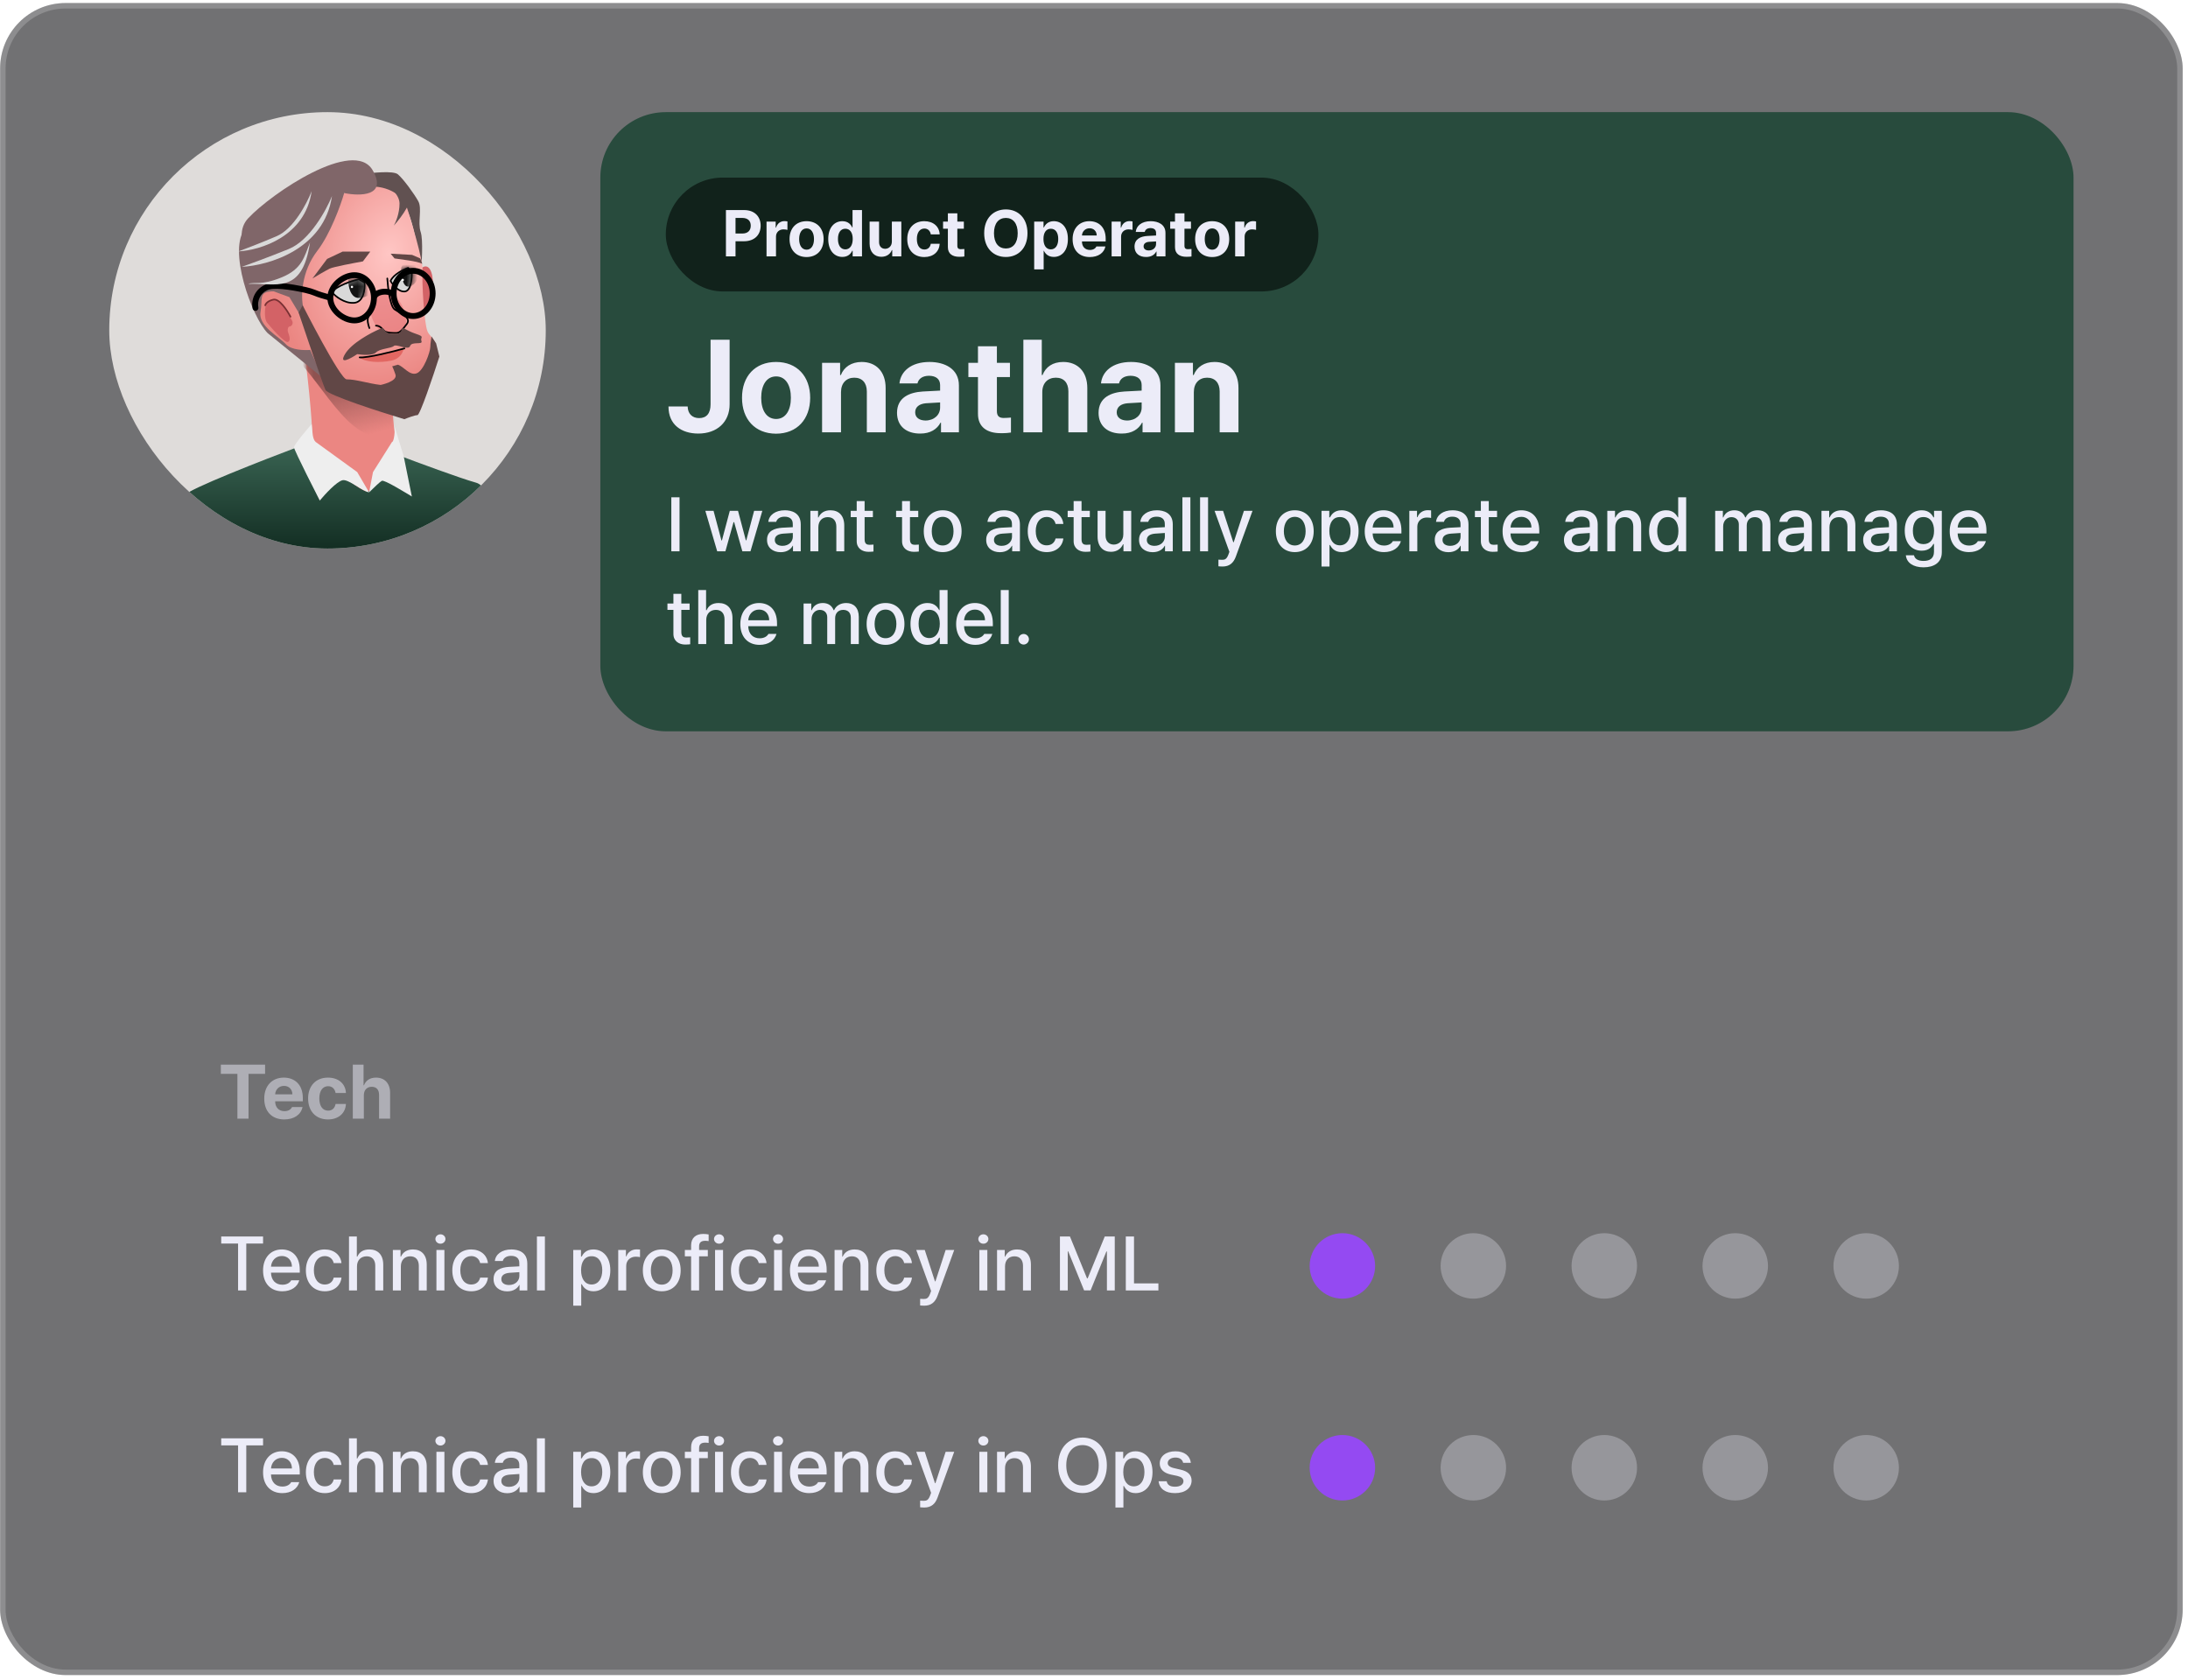 <svg width="401" height="308" viewBox="0 0 401 308" fill="none" xmlns="http://www.w3.org/2000/svg">
<g clip-path="url(#clip0_597_10462)">
<rect x="0.023" y="0.557" width="400" height="306.504" rx="12" fill="#131316" fill-opacity="0.6"/>
<g clip-path="url(#clip1_597_10462)">
<rect x="20.023" y="20.557" width="80" height="80" rx="40" fill="#DFDCDA"/>
<ellipse cx="77.247" cy="53.84" rx="1.939" ry="5.07" transform="rotate(9.959 77.247 53.84)" fill="#D36266"/>
<path d="M57.115 81.468C57.592 80.275 56.518 70.234 55.922 65.362C57.353 67.152 67.156 69.488 71.879 70.433C71.829 73.614 71.998 80.275 73.072 81.468C74.414 82.96 70.537 89.223 68.598 90.864C66.659 92.504 56.518 82.96 57.115 81.468Z" fill="#EB8682"/>
<mask id="mask0_597_10462" style="mask-type:alpha" maskUnits="userSpaceOnUse" x="55" y="65" width="19" height="27">
<path d="M57.115 81.469C57.592 80.276 56.518 70.235 55.922 65.363C57.353 67.153 67.156 69.489 71.879 70.434C71.829 73.615 71.998 80.276 73.072 81.469C74.414 82.961 70.537 89.224 68.598 90.865C66.659 92.505 56.518 82.961 57.115 81.469Z" fill="#EB8682"/>
</mask>
<g mask="url(#mask0_597_10462)">
<path d="M72.323 78.934C65.165 83.707 59.299 70.235 53.98 65.513L79.183 76.25C77.692 76.896 73.987 77.825 72.323 78.934Z" fill="url(#paint0_linear_597_10462)"/>
</g>
<path d="M72.927 31.959C72.092 31.243 68.105 31.66 66.216 31.959C65.371 33.102 63.711 35.806 63.83 37.476C63.979 39.564 69.945 36.88 72.927 36.88C75.313 36.88 76.705 45.927 77.103 50.451C77.302 48.413 77.58 43.978 77.103 42.547C76.506 40.757 77.401 38.222 76.656 36.88C75.91 35.538 73.971 32.853 72.927 31.959Z" fill="#615151"/>
<path d="M57.415 53.77C59.801 50.668 61.69 45.419 62.337 43.182C65.22 43.778 70.302 43.778 67.558 39.006C64.128 33.041 49.361 37.177 45.037 41.8C41.577 45.498 46.182 58.194 49.065 61.077L60.396 70.284C60.545 69.687 57.773 62.628 57.415 61.077C56.968 59.139 54.433 57.647 57.415 53.77Z" fill="#806669"/>
<path d="M77.44 49.529C77.559 47.739 75.303 40.233 74.159 36.703C68.045 30.887 60.738 36.703 56.86 38.94C53.758 40.73 53.778 49.33 54.176 53.406C53.58 53.356 51.879 53.287 49.851 53.406C47.316 53.555 48.19 54.688 47.743 57.223C47.295 59.758 51.193 61.757 52.386 63.099C53.341 64.173 55.767 64.243 56.86 64.143C57.407 65.336 58.68 68.2 59.395 70.109C60.29 72.495 71.177 75.925 74.159 76.223C77.142 76.521 77.44 71.749 79.23 66.977C81.019 62.205 78.931 62.205 78.335 60.713C77.738 59.222 77.291 51.766 77.44 49.529Z" fill="url(#paint1_radial_597_10462)"/>
<g filter="url(#filter0_f_597_10462)">
<ellipse cx="71.112" cy="57.542" rx="2.988" ry="4.497" transform="rotate(-24.439 71.112 57.542)" fill="#E36A6F" fill-opacity="0.5"/>
</g>
<path d="M70.981 51.046C71.081 52.686 71.488 56.116 72.323 56.713C73.367 57.459 75.455 58.204 74.56 59.397C73.666 60.59 73.218 61.038 72.622 61.038C72.025 61.038 70.981 61.038 70.534 60.739C70.087 60.441 69.788 59.695 68.894 59.695M67.7 60.143C67.502 59.646 67.193 58.532 67.551 58.055" stroke="black" stroke-width="0.298" stroke-linecap="round"/>
<path d="M65.761 51.195L66.805 51.792C66.904 52.985 66.656 55.401 64.866 55.52C63.077 55.639 61.436 54.277 60.84 53.581C61.675 52.388 64.469 51.494 65.761 51.195Z" fill="#D9D9D9" stroke="black" stroke-width="0.298" stroke-linecap="round"/>
<mask id="mask1_597_10462" style="mask-type:alpha" maskUnits="userSpaceOnUse" x="60" y="51" width="7" height="5">
<path d="M65.761 51.195L66.805 51.792C66.904 52.985 66.656 55.401 64.866 55.52C63.077 55.639 61.436 54.277 60.84 53.581C61.675 52.388 64.469 51.494 65.761 51.195Z" fill="#D9D9D9" stroke="black" stroke-width="0.298" stroke-linecap="round"/>
</mask>
<g mask="url(#mask1_597_10462)">
<path d="M65.759 54.625C64.208 54.625 63.82 52.438 63.82 51.344C63.82 50.45 65.759 50.151 66.952 50.151C67.906 50.151 68.344 52.14 68.443 53.134C68.195 53.631 67.31 54.625 65.759 54.625Z" fill="#131313"/>
<circle cx="64.502" cy="52.596" r="0.212" transform="rotate(9.557 64.502 52.596)" fill="white"/>
</g>
<path d="M74.782 49.107L75.462 49.704C75.527 50.897 75.365 53.313 74.2 53.432C73.035 53.551 71.966 52.189 71.578 51.493C72.122 50.3 73.941 49.406 74.782 49.107Z" fill="#D9D9D9" stroke="black" stroke-width="0.298" stroke-linecap="round"/>
<mask id="mask2_597_10462" style="mask-type:alpha" maskUnits="userSpaceOnUse" x="71" y="48" width="5" height="6">
<path d="M74.782 49.107L75.462 49.704C75.527 50.897 75.365 53.313 74.2 53.432C73.035 53.551 71.966 52.189 71.578 51.493C72.122 50.3 73.941 49.406 74.782 49.107Z" fill="#D9D9D9" stroke="black" stroke-width="0.298" stroke-linecap="round"/>
</mask>
<g mask="url(#mask2_597_10462)">
<path d="M74.782 52.537C73.772 52.537 73.519 50.35 73.519 49.257C73.519 48.362 74.782 48.063 75.559 48.063C76.18 48.063 76.465 50.052 76.53 51.046C76.368 51.543 75.792 52.537 74.782 52.537Z" fill="#131313"/>
<circle cx="73.818" cy="51.326" r="0.212" transform="rotate(9.557 73.818 51.326)" fill="white"/>
</g>
<path d="M66.514 47.915L67.856 46.125H62.779L59.946 47.467L57.262 51.046C58.007 50.599 59.678 49.615 60.394 49.257C61.109 48.899 64.923 48.213 66.514 47.915Z" fill="#614746"/>
<path d="M72.307 47.373L71.597 46.505L75.521 46.722L77.021 47.373L77.398 48.363C76.454 47.843 73.375 47.556 72.307 47.373Z" fill="#614746"/>
<path d="M58.158 45.976C60.544 42.874 62.433 37.624 63.079 35.388C65.963 35.984 71.045 35.984 68.301 31.212C64.871 25.247 49.808 35.388 45.483 40.011C42.023 43.709 46.925 50.4 49.808 53.283L53.036 54.47L54.942 57.647C55.091 57.05 55.935 57.927 55.577 56.376C55.13 54.438 55.175 49.853 58.158 45.976Z" fill="#806669"/>
<path d="M73.967 63.872C71.462 64.707 67.555 65.314 65.914 65.513C66.809 66.407 69.642 66.556 71.73 66.109C73.4 65.751 73.917 64.469 73.967 63.872Z" fill="#E26762"/>
<path d="M74.116 63.872C71.979 64.469 67.346 65.632 65.914 65.513" stroke="black" stroke-width="0.298" stroke-linecap="round"/>
<path d="M67.996 54.783C67.996 55.08 68.236 55.321 68.533 55.321C68.83 55.321 69.07 55.08 69.07 54.783H67.996ZM71.638 54.392C71.638 54.689 71.878 54.929 72.175 54.929C72.472 54.929 72.712 54.689 72.712 54.392H71.638ZM60.37 55.103C60.653 55.193 60.955 55.036 61.044 54.753C61.134 54.47 60.977 54.168 60.694 54.079L60.37 55.103ZM48.705 52.735L48.936 53.22C48.942 53.218 48.947 53.215 48.953 53.212L48.705 52.735ZM46.293 56.547C46.347 56.839 46.628 57.032 46.919 56.978C47.211 56.924 47.404 56.643 47.35 56.352L46.293 56.547ZM67.996 54.591C67.996 56.661 66.564 58.2 64.957 58.2V59.274C67.3 59.274 69.07 57.1 69.07 54.591H67.996ZM64.957 58.2C63.351 58.2 61.072 56.661 61.072 54.591H59.997C59.997 57.1 62.614 59.274 64.957 59.274V58.2ZM61.072 54.591C61.072 52.521 63.351 50.983 64.957 50.983V49.909C62.614 49.909 59.997 52.082 59.997 54.591H61.072ZM64.957 50.983C66.564 50.983 67.996 52.521 67.996 54.591H69.07C69.07 52.082 67.3 49.909 64.957 49.909V50.983ZM78.756 53.79C78.756 55.86 77.324 57.398 75.718 57.398V58.473C78.061 58.473 79.831 56.299 79.831 53.79H78.756ZM75.718 57.398C74.111 57.398 72.679 55.86 72.679 53.79H71.605C71.605 56.299 73.374 58.473 75.718 58.473V57.398ZM72.679 53.79C72.679 51.72 74.111 50.182 75.718 50.182V49.107C73.374 49.107 71.605 51.281 71.605 53.79H72.679ZM75.718 50.182C77.324 50.182 78.756 51.72 78.756 53.79H79.831C79.831 51.281 78.061 49.107 75.718 49.107V50.182ZM69.07 54.783C69.07 54.6 69.159 54.437 69.391 54.29C69.634 54.134 69.994 54.031 70.387 54.007C70.78 53.983 71.143 54.043 71.384 54.152C71.629 54.263 71.638 54.361 71.638 54.392H72.712C72.712 53.763 72.266 53.372 71.828 53.174C71.386 52.974 70.838 52.903 70.321 52.934C69.803 52.966 69.253 53.103 68.813 53.383C68.362 53.671 67.996 54.137 67.996 54.783H69.07ZM60.532 54.591C60.694 54.079 60.694 54.079 60.694 54.079L60.693 54.079L60.692 54.078C60.69 54.078 60.688 54.077 60.686 54.077C60.681 54.075 60.673 54.072 60.663 54.069C60.644 54.063 60.614 54.054 60.577 54.042C60.501 54.019 60.39 53.985 60.248 53.942C59.964 53.857 59.556 53.736 59.059 53.596C58.065 53.316 57.558 52.955 56.121 52.637C54.687 52.319 53.157 52.039 51.814 51.925C51.143 51.868 50.506 51.851 49.945 51.895C49.392 51.938 48.87 52.043 48.456 52.259L48.953 53.212C49.181 53.093 49.538 53.005 50.029 52.966C50.512 52.928 51.086 52.942 51.723 52.996C52.997 53.104 54.475 53.372 55.889 53.686C57.299 53.998 57.785 54.353 58.767 54.63C59.257 54.768 59.659 54.887 59.938 54.971C60.077 55.013 60.186 55.046 60.259 55.069C60.296 55.08 60.324 55.089 60.343 55.095C60.352 55.098 60.359 55.1 60.363 55.101C60.366 55.102 60.367 55.103 60.369 55.103L60.37 55.103C60.37 55.103 60.37 55.103 60.532 54.591ZM48.474 52.25C47.689 52.624 47.05 53.249 46.656 54.026L47.614 54.512C47.901 53.946 48.366 53.492 48.936 53.22L48.474 52.25ZM46.656 54.026C46.261 54.804 46.134 55.69 46.293 56.547L47.35 56.352C47.234 55.726 47.327 55.079 47.614 54.512L46.656 54.026Z" fill="black"/>
<path d="M63.228 64.916C64.421 62.888 68 60.989 69.64 60.293C70.386 59.955 70.237 60.293 70.684 60.74C71.132 61.187 71.579 61.188 72.474 61.188C73.368 61.188 73.518 60.74 73.667 60.293C73.816 59.845 74.412 60.591 76.202 61.188C77.992 61.784 76.948 61.784 77.246 62.53C77.544 63.275 75.456 62.53 75.158 63.425C74.86 64.319 72.623 62.977 72.175 63.425C71.728 63.872 69.64 63.872 68.895 64.618C68.298 65.214 66.359 65.065 65.465 64.916C64.222 65.761 62.035 66.944 63.228 64.916Z" fill="#614746"/>
<path d="M33.999 90.714C34.357 89.76 48.167 84.352 55.027 81.767L61.887 86.39C63.527 87.831 67.011 90.611 67.646 90.046C68.72 89.092 71.779 85.047 72.922 83.407C76.452 84.749 84.256 87.642 87.239 88.478C90.222 89.313 90.967 96.878 90.967 100.557H29.078C30.569 97.674 33.642 91.669 33.999 90.714Z" fill="url(#paint2_linear_597_10462)"/>
<path d="M65.467 86.539L57.862 81.021C57.271 80.517 57.271 79.246 57.116 77.74C57.116 77.74 53.874 81.445 53.883 81.999C53.892 82.554 58.607 91.758 58.607 91.758C59.552 90.615 61.709 88.269 62.783 88.03C63.857 87.792 66.377 90.046 67.647 90.258L65.467 86.539Z" fill="#EEEEEE"/>
<path d="M71.846 81.021L68.361 86.539L67.645 90.258C68.492 89.411 69.723 88.251 69.975 88.141C70.475 87.921 74.21 90.258 75.481 91.013L73.998 83.694L72.228 77.872C72.216 77.825 72.203 77.781 72.188 77.74L72.228 77.872C72.481 78.849 72.212 81.021 71.846 81.021Z" fill="#EEEEEE"/>
<path d="M69.762 70.565C67.525 70.316 65.315 69.539 63.525 69.539C62.349 69.539 55.472 55.968 55.472 55.968L54.727 57.31C54.727 57.31 59.171 70.524 59.648 71.478C60.125 72.433 69.49 75.455 74.114 76.847C74.71 76.598 76.022 76.101 76.5 76.101C76.977 76.101 79.383 68.943 80.526 65.364L79.927 62.941L79.079 61.67C79.079 61.919 78.868 62.861 78.868 63.576C78.868 64.471 77.636 68.023 76.327 68.447C75.017 68.871 73.997 67.176 72.92 66.855L71.876 67.153C71.876 67.153 72.026 67.36 72.473 68.645C72.92 69.929 69.762 70.565 69.762 70.565Z" fill="#614746"/>
<path d="M73.222 37.327C73.222 35.537 71.134 33.996 70.09 33.449C71.581 31.66 73.222 33.897 74.862 35.239C76.174 36.312 73.619 39.762 72.178 41.353C72.526 40.757 73.222 39.116 73.222 37.327Z" fill="#615151"/>
<path d="M52.193 56.415C52.312 56.535 53.137 58.056 53.535 58.801C53.834 59.357 53.385 59.845 53.087 59.845C52.789 59.845 52.639 60.442 52.789 60.889C52.938 61.336 53.385 62.38 52.789 62.679C52.192 62.977 49.359 59.696 48.912 59.099C48.464 58.503 48.464 56.713 48.763 55.819C49.061 54.924 49.657 55.222 50.254 54.924C50.85 54.626 52.043 56.266 52.193 56.415Z" fill="#D36266"/>
<path d="M53.236 58.056C52.64 56.912 51.178 54.685 50.105 54.924C49.031 55.163 48.663 55.719 48.613 55.968" stroke="#793033" stroke-width="0.298" stroke-linecap="round"/>
<path d="M52.939 45.638C56.756 44.087 59.799 38.529 60.843 35.944C59.411 45.727 49.21 48.67 44.289 48.919C45.581 48.471 49.121 47.189 52.939 45.638Z" fill="#D9D9D9"/>
<path d="M51.595 50.857C55.413 49.306 55.77 47.029 56.814 44.444C55.383 54.227 50.402 51.801 45.48 52.05C46.773 51.603 47.777 52.408 51.595 50.857Z" fill="#D9D9D9"/>
<path d="M50.705 43.295C53.8 41.976 56.267 37.248 57.113 35.05C55.952 43.371 47.682 45.874 43.691 46.085C44.739 45.705 47.609 44.614 50.705 43.295Z" fill="#D9D9D9"/>
</g>
<rect x="110.023" y="20.557" width="270" height="113.504" rx="12" fill="#284B3D"/>
<rect x="122.023" y="32.557" width="119.611" height="20.87" rx="10.435" fill="#11221B"/>
<path d="M133.043 46.992V38.508H136.371C138.299 38.508 139.406 39.697 139.406 41.367C139.406 43.06 138.281 44.227 136.324 44.227H134.801V46.992H133.043ZM134.801 42.809H136.043C137.086 42.809 137.596 42.223 137.59 41.367C137.596 40.523 137.086 39.955 136.043 39.949H134.801V42.809ZM140.484 46.992V40.629H142.16V41.73H142.23C142.459 40.951 143.051 40.535 143.766 40.535C143.941 40.535 144.164 40.559 144.316 40.594V42.141C144.152 42.088 143.818 42.047 143.578 42.047C142.793 42.047 142.213 42.592 142.219 43.371V46.992H140.484ZM147.82 47.121C145.898 47.115 144.697 45.797 144.703 43.828C144.697 41.865 145.898 40.547 147.82 40.547C149.748 40.547 150.943 41.865 150.949 43.828C150.943 45.797 149.748 47.115 147.82 47.121ZM146.461 43.828C146.461 44.941 146.924 45.768 147.832 45.773C148.717 45.768 149.186 44.941 149.18 43.828C149.186 42.709 148.717 41.871 147.832 41.871C146.924 41.871 146.461 42.709 146.461 43.828ZM154.383 47.098C152.93 47.098 151.793 45.943 151.793 43.816C151.793 41.637 152.977 40.547 154.383 40.547C155.449 40.547 155.959 41.18 156.188 41.695H156.246V38.508H157.98V46.992H156.27V45.973H156.188C155.947 46.5 155.42 47.098 154.383 47.098ZM153.574 43.805C153.568 44.93 154.043 45.709 154.922 45.715C155.789 45.709 156.281 44.953 156.281 43.805C156.281 42.662 155.795 41.93 154.922 41.93C154.037 41.93 153.568 42.697 153.574 43.805ZM163.453 44.285V40.629H165.188V46.992H163.523V45.844H163.453C163.166 46.582 162.48 47.074 161.52 47.074C160.248 47.074 159.375 46.172 159.375 44.684V40.629H161.109V44.379C161.109 45.135 161.543 45.603 162.223 45.609C162.855 45.603 163.453 45.152 163.453 44.285ZM169.395 47.121C167.443 47.115 166.271 45.768 166.277 43.828C166.271 41.883 167.467 40.547 169.395 40.547C171.035 40.547 172.148 41.502 172.219 42.961H170.59C170.484 42.334 170.074 41.9 169.418 41.895C168.586 41.9 168.035 42.598 168.035 43.805C168.035 45.035 168.574 45.738 169.418 45.738C170.027 45.738 170.479 45.357 170.59 44.684H172.219C172.143 46.125 171.082 47.115 169.395 47.121ZM176.648 40.629V41.93H175.453V45.035C175.447 45.545 175.699 45.668 176.051 45.68C176.227 45.68 176.531 45.662 176.742 45.645V47.016C176.555 47.045 176.244 47.08 175.816 47.074C174.562 47.08 173.707 46.518 173.719 45.281V41.93H172.84V40.629H173.719V39.105H175.453V40.629H176.648ZM188.309 42.75C188.309 45.522 186.592 47.109 184.348 47.109C182.086 47.109 180.375 45.51 180.375 42.75C180.375 39.978 182.086 38.391 184.348 38.391C186.592 38.391 188.309 39.978 188.309 42.75ZM182.168 42.75C182.168 44.56 183.029 45.545 184.348 45.551C185.654 45.545 186.521 44.56 186.516 42.75C186.521 40.934 185.654 39.955 184.348 39.949C183.029 39.955 182.168 40.934 182.168 42.75ZM189.539 49.383V40.629H191.25V41.695H191.32C191.561 41.18 192.064 40.547 193.137 40.547C194.543 40.547 195.721 41.637 195.715 43.816C195.721 45.943 194.59 47.098 193.137 47.098C192.1 47.098 191.566 46.5 191.32 45.973H191.273V49.383H189.539ZM191.238 43.805C191.232 44.953 191.725 45.709 192.586 45.715C193.471 45.709 193.951 44.93 193.945 43.805C193.951 42.697 193.482 41.93 192.586 41.93C191.719 41.93 191.232 42.662 191.238 43.805ZM199.723 47.121C197.771 47.115 196.576 45.855 196.582 43.84C196.576 41.877 197.789 40.547 199.652 40.547C201.322 40.547 202.641 41.602 202.641 43.77V44.262H198.293C198.293 45.223 198.861 45.815 199.758 45.82C200.35 45.815 200.771 45.557 200.941 45.176H202.594C202.348 46.353 201.293 47.115 199.723 47.121ZM198.293 43.172H201C200.994 42.398 200.461 41.842 199.688 41.848C198.891 41.842 198.328 42.44 198.293 43.172ZM203.73 46.992V40.629H205.406V41.73H205.477C205.705 40.951 206.297 40.535 207.012 40.535C207.188 40.535 207.41 40.559 207.562 40.594V42.141C207.398 42.088 207.064 42.047 206.824 42.047C206.039 42.047 205.459 42.592 205.465 43.371V46.992H203.73ZM207.926 45.211C207.932 43.793 209.068 43.33 210.293 43.254C210.75 43.225 211.605 43.184 211.875 43.172V42.656C211.869 42.123 211.506 41.818 210.855 41.812C210.264 41.818 209.895 42.082 209.801 42.516H208.148C208.254 41.414 209.215 40.547 210.902 40.547C212.291 40.547 213.604 41.168 213.598 42.703V46.992H211.957V46.113H211.91C211.6 46.699 210.99 47.115 210.047 47.109C208.828 47.115 207.932 46.471 207.926 45.211ZM209.59 45.164C209.59 45.65 209.982 45.908 210.539 45.914C211.33 45.908 211.881 45.393 211.875 44.719V44.256C211.611 44.268 210.867 44.309 210.574 44.332C209.971 44.385 209.59 44.672 209.59 45.164ZM218.273 40.629V41.93H217.078V45.035C217.072 45.545 217.324 45.668 217.676 45.68C217.852 45.68 218.156 45.662 218.367 45.645V47.016C218.18 47.045 217.869 47.08 217.441 47.074C216.188 47.08 215.332 46.518 215.344 45.281V41.93H214.465V40.629H215.344V39.105H217.078V40.629H218.273ZM222.152 47.121C220.23 47.115 219.029 45.797 219.035 43.828C219.029 41.865 220.23 40.547 222.152 40.547C224.08 40.547 225.275 41.865 225.281 43.828C225.275 45.797 224.08 47.115 222.152 47.121ZM220.793 43.828C220.793 44.941 221.256 45.768 222.164 45.773C223.049 45.768 223.518 44.941 223.512 43.828C223.518 42.709 223.049 41.871 222.164 41.871C221.256 41.871 220.793 42.709 220.793 43.828ZM226.371 46.992V40.629H228.047V41.73H228.117C228.346 40.951 228.938 40.535 229.652 40.535C229.828 40.535 230.051 40.559 230.203 40.594V42.141C230.039 42.088 229.705 42.047 229.465 42.047C228.68 42.047 228.1 42.592 228.105 43.371V46.992H226.371Z" fill="#ECECF8"/>
<path d="M130.227 62.275H133.719V74.111C133.719 77.404 131.387 79.478 127.977 79.478C124.906 79.478 122.504 77.861 122.516 74.51H126.031C126.055 75.857 126.875 76.643 128.141 76.643C129.488 76.643 130.227 75.775 130.227 74.111V62.275ZM142.227 79.502C138.383 79.49 135.98 76.853 135.992 72.916C135.98 68.99 138.383 66.353 142.227 66.353C146.082 66.353 148.473 68.99 148.484 72.916C148.473 76.853 146.082 79.49 142.227 79.502ZM139.508 72.916C139.508 75.143 140.434 76.795 142.25 76.807C144.02 76.795 144.957 75.143 144.945 72.916C144.957 70.678 144.02 69.002 142.25 69.002C140.434 69.002 139.508 70.678 139.508 72.916ZM154.133 71.885V79.244H150.664V66.518H153.969V68.744H154.109C154.684 67.279 156.043 66.353 157.93 66.353C160.59 66.353 162.324 68.17 162.312 71.135V79.244H158.867V71.744C158.855 70.174 158.012 69.236 156.57 69.236C155.129 69.236 154.133 70.209 154.133 71.885ZM164.398 75.682C164.41 72.846 166.684 71.92 169.133 71.768C170.047 71.709 171.758 71.627 172.297 71.603V70.572C172.285 69.506 171.559 68.897 170.258 68.885C169.074 68.897 168.336 69.424 168.148 70.291H164.844C165.055 68.088 166.977 66.353 170.352 66.353C173.129 66.353 175.754 67.596 175.742 70.666V79.244H172.461V77.486H172.367C171.746 78.658 170.527 79.49 168.641 79.478C166.203 79.49 164.41 78.201 164.398 75.682ZM167.727 75.588C167.727 76.561 168.512 77.076 169.625 77.088C171.207 77.076 172.309 76.045 172.297 74.697V73.772C171.77 73.795 170.281 73.877 169.695 73.924C168.488 74.029 167.727 74.603 167.727 75.588ZM185.094 66.518V69.119H182.703V75.33C182.691 76.35 183.195 76.596 183.898 76.619C184.25 76.619 184.859 76.584 185.281 76.549V79.291C184.906 79.35 184.285 79.42 183.43 79.408C180.922 79.42 179.211 78.295 179.234 75.822V69.119H177.477V66.518H179.234V63.471H182.703V66.518H185.094ZM191.023 71.885V79.244H187.555V62.275H190.93V68.744H191.07C191.656 67.256 192.934 66.353 194.867 66.353C197.527 66.353 199.273 68.147 199.273 71.135V79.244H195.805V71.744C195.805 70.162 194.961 69.236 193.508 69.236C192.043 69.236 191.023 70.209 191.023 71.885ZM201.336 75.682C201.348 72.846 203.621 71.92 206.07 71.768C206.984 71.709 208.695 71.627 209.234 71.603V70.572C209.223 69.506 208.496 68.897 207.195 68.885C206.012 68.897 205.273 69.424 205.086 70.291H201.781C201.992 68.088 203.914 66.353 207.289 66.353C210.066 66.353 212.691 67.596 212.68 70.666V79.244H209.398V77.486H209.305C208.684 78.658 207.465 79.49 205.578 79.478C203.141 79.49 201.348 78.201 201.336 75.682ZM204.664 75.588C204.664 76.561 205.449 77.076 206.562 77.088C208.145 77.076 209.246 76.045 209.234 74.697V73.772C208.707 73.795 207.219 73.877 206.633 73.924C205.426 74.029 204.664 74.603 204.664 75.588ZM218.797 71.885V79.244H215.328V66.518H218.633V68.744H218.773C219.348 67.279 220.707 66.353 222.594 66.353C225.254 66.353 226.988 68.17 226.977 71.135V79.244H223.531V71.744C223.52 70.174 222.676 69.236 221.234 69.236C219.793 69.236 218.797 70.209 218.797 71.885Z" fill="#ECECF8"/>
<path d="M124.539 91.162V101.061H123.035V91.162H124.539ZM131.443 101.061L129.27 93.637H130.773L132.223 99.078H132.305L133.754 93.637H135.258L136.693 99.051H136.775L138.211 93.637H139.715L137.541 101.061H136.051L134.547 95.715H134.438L132.947 101.061H131.443ZM140.576 98.969C140.569 97.273 142.012 96.836 143.352 96.74C143.844 96.713 144.958 96.651 145.3 96.638L145.293 96.043C145.3 95.202 144.78 94.717 143.789 94.717C142.928 94.717 142.408 95.113 142.258 95.66H140.809C140.938 94.43 142.087 93.541 143.844 93.541C145.026 93.541 146.749 93.972 146.756 96.125V101.061H145.334V100.049H145.279C144.992 100.603 144.309 101.225 143.078 101.225C141.67 101.225 140.569 100.418 140.576 98.969ZM141.998 98.982C141.998 99.693 142.586 100.056 143.406 100.062C144.596 100.056 145.307 99.263 145.307 98.381L145.3 97.704C144.965 97.725 143.905 97.8 143.557 97.82C142.6 97.889 141.998 98.251 141.998 98.982ZM149.982 96.658V101.061H148.52V93.637H149.928V94.853H150.01C150.358 94.054 151.09 93.541 152.197 93.541C153.722 93.541 154.733 94.505 154.727 96.344V101.061H153.277V96.522C153.271 95.441 152.689 94.799 151.705 94.799C150.7 94.799 149.982 95.476 149.982 96.658ZM159.977 93.637V94.799H158.459V98.873C158.466 99.714 158.876 99.864 159.348 99.871C159.56 99.871 159.881 99.851 160.086 99.83V101.102C159.888 101.129 159.573 101.156 159.17 101.156C158.028 101.156 156.996 100.527 157.01 99.174V94.799H155.916V93.637H157.01V91.859H158.459V93.637H159.977ZM168.289 93.637V94.799H166.771V98.873C166.778 99.714 167.188 99.864 167.66 99.871C167.872 99.871 168.193 99.851 168.398 99.83V101.102C168.2 101.129 167.886 101.156 167.482 101.156C166.341 101.156 165.309 100.527 165.322 99.174V94.799H164.229V93.637H165.322V91.859H166.771V93.637H168.289ZM172.773 101.211C170.668 101.211 169.294 99.68 169.301 97.383C169.294 95.072 170.668 93.541 172.773 93.541C174.865 93.541 176.232 95.072 176.232 97.383C176.232 99.68 174.865 101.211 172.773 101.211ZM170.764 97.383C170.764 98.798 171.413 99.994 172.773 99.994C174.113 99.994 174.756 98.798 174.756 97.383C174.756 95.961 174.113 94.751 172.773 94.744C171.413 94.751 170.764 95.961 170.764 97.383ZM180.744 98.969C180.737 97.273 182.18 96.836 183.52 96.74C184.012 96.713 185.126 96.651 185.468 96.638L185.461 96.043C185.468 95.202 184.948 94.717 183.957 94.717C183.096 94.717 182.576 95.113 182.426 95.66H180.977C181.106 94.43 182.255 93.541 184.012 93.541C185.194 93.541 186.917 93.972 186.924 96.125V101.061H185.502V100.049H185.447C185.16 100.603 184.477 101.225 183.246 101.225C181.838 101.225 180.737 100.418 180.744 98.969ZM182.166 98.982C182.166 99.693 182.754 100.056 183.574 100.062C184.764 100.056 185.475 99.263 185.475 98.381L185.468 97.704C185.133 97.725 184.073 97.8 183.725 97.82C182.768 97.889 182.166 98.251 182.166 98.982ZM191.832 101.211C189.665 101.211 188.353 99.618 188.359 97.383C188.353 95.12 189.713 93.541 191.805 93.541C193.5 93.541 194.724 94.539 194.881 96.043H193.459C193.309 95.346 192.755 94.765 191.832 94.758C190.629 94.765 189.822 95.763 189.822 97.342C189.822 98.969 190.608 99.974 191.832 99.967C192.659 99.974 193.274 99.509 193.459 98.709H194.881C194.724 100.151 193.582 101.211 191.832 101.211ZM199.734 93.637V94.799H198.217V98.873C198.224 99.714 198.634 99.864 199.105 99.871C199.317 99.871 199.639 99.851 199.844 99.83V101.102C199.646 101.129 199.331 101.156 198.928 101.156C197.786 101.156 196.754 100.527 196.768 99.174V94.799H195.674V93.637H196.768V91.859H198.217V93.637H199.734ZM205.873 97.971V93.637H207.322V101.061H205.9V99.775H205.818C205.477 100.568 204.718 101.156 203.604 101.156C202.168 101.156 201.156 100.192 201.156 98.353V93.637H202.619V98.176C202.619 99.188 203.234 99.83 204.123 99.83C204.937 99.83 205.873 99.235 205.873 97.971ZM208.758 98.969C208.751 97.273 210.193 96.836 211.533 96.74C212.025 96.713 213.14 96.651 213.481 96.638L213.475 96.043C213.481 95.202 212.962 94.717 211.971 94.717C211.109 94.717 210.59 95.113 210.439 95.66H208.99C209.12 94.43 210.269 93.541 212.025 93.541C213.208 93.541 214.931 93.972 214.938 96.125V101.061H213.516V100.049H213.461C213.174 100.603 212.49 101.225 211.26 101.225C209.852 101.225 208.751 100.418 208.758 98.969ZM210.18 98.982C210.18 99.693 210.768 100.056 211.588 100.062C212.777 100.056 213.488 99.263 213.488 98.381L213.481 97.704C213.146 97.725 212.087 97.8 211.738 97.82C210.781 97.889 210.18 98.251 210.18 98.982ZM218.164 91.162V101.061H216.701V91.162H218.164ZM221.404 91.162V101.061H219.941V91.162H221.404ZM224.084 103.85C223.783 103.843 223.489 103.836 223.305 103.809V102.592C223.469 102.605 223.756 102.612 223.961 102.619C224.412 102.612 224.788 102.585 225.137 101.648L225.314 101.156L222.594 93.637H224.152L226.025 99.393H226.107L227.98 93.637H229.553L226.49 102.045C226.06 103.221 225.308 103.843 224.084 103.85ZM237.305 101.211C235.199 101.211 233.825 99.68 233.832 97.383C233.825 95.072 235.199 93.541 237.305 93.541C239.396 93.541 240.764 95.072 240.764 97.383C240.764 99.68 239.396 101.211 237.305 101.211ZM235.295 97.383C235.295 98.798 235.944 99.994 237.305 99.994C238.645 99.994 239.287 98.798 239.287 97.383C239.287 95.961 238.645 94.751 237.305 94.744C235.944 94.751 235.295 95.961 235.295 97.383ZM242.199 103.85V93.637H243.621V94.84H243.744C244.004 94.375 244.503 93.541 245.877 93.541C247.675 93.541 248.994 94.949 248.994 97.369C248.994 99.762 247.688 101.204 245.891 101.211C244.544 101.204 244.011 100.384 243.744 99.898H243.662V103.85H242.199ZM243.635 97.342C243.635 98.9 244.318 99.96 245.562 99.967C246.848 99.96 247.518 98.832 247.518 97.342C247.518 95.879 246.868 94.778 245.562 94.785C244.305 94.778 243.635 95.797 243.635 97.342ZM253.643 101.211C251.455 101.211 250.108 99.7 250.115 97.397C250.108 95.113 251.476 93.541 253.547 93.541C255.235 93.541 256.842 94.587 256.842 97.273V97.793H251.564C251.605 99.208 252.439 100.008 253.656 100.008C254.483 100.008 255.023 99.652 255.27 99.201H256.746C256.418 100.404 255.276 101.211 253.643 101.211ZM251.571 96.699H255.406C255.406 95.571 254.675 94.737 253.561 94.744C252.392 94.737 251.633 95.653 251.571 96.699ZM258.291 101.061V93.637H259.699V94.812H259.781C260.055 94.019 260.8 93.52 261.668 93.527C261.846 93.52 262.133 93.541 262.283 93.555V94.949C262.16 94.922 261.818 94.86 261.518 94.867C260.506 94.86 259.754 95.564 259.754 96.535V101.061H258.291ZM262.953 98.969C262.946 97.273 264.389 96.836 265.729 96.74C266.221 96.713 267.335 96.651 267.677 96.638L267.67 96.043C267.677 95.202 267.157 94.717 266.166 94.717C265.305 94.717 264.785 95.113 264.635 95.66H263.186C263.315 94.43 264.464 93.541 266.221 93.541C267.403 93.541 269.126 93.972 269.133 96.125V101.061H267.711V100.049H267.656C267.369 100.603 266.686 101.225 265.455 101.225C264.047 101.225 262.946 100.418 262.953 98.969ZM264.375 98.982C264.375 99.693 264.963 100.056 265.783 100.062C266.973 100.056 267.684 99.263 267.684 98.381L267.677 97.704C267.342 97.725 266.282 97.8 265.934 97.82C264.977 97.889 264.375 98.251 264.375 98.982ZM274.369 93.637V94.799H272.852V98.873C272.858 99.714 273.269 99.864 273.74 99.871C273.952 99.871 274.273 99.851 274.479 99.83V101.102C274.28 101.129 273.966 101.156 273.562 101.156C272.421 101.156 271.389 100.527 271.402 99.174V94.799H270.309V93.637H271.402V91.859H272.852V93.637H274.369ZM278.908 101.211C276.721 101.211 275.374 99.7 275.381 97.397C275.374 95.113 276.741 93.541 278.812 93.541C280.501 93.541 282.107 94.587 282.107 97.273V97.793H276.83C276.871 99.208 277.705 100.008 278.922 100.008C279.749 100.008 280.289 99.652 280.535 99.201H282.012C281.684 100.404 280.542 101.211 278.908 101.211ZM276.837 96.699H280.672C280.672 95.571 279.94 94.737 278.826 94.744C277.657 94.737 276.898 95.653 276.837 96.699ZM286.633 98.969C286.626 97.273 288.068 96.836 289.408 96.74C289.9 96.713 291.015 96.651 291.356 96.638L291.35 96.043C291.356 95.202 290.837 94.717 289.846 94.717C288.984 94.717 288.465 95.113 288.314 95.66H286.865C286.995 94.43 288.144 93.541 289.9 93.541C291.083 93.541 292.806 93.972 292.812 96.125V101.061H291.391V100.049H291.336C291.049 100.603 290.365 101.225 289.135 101.225C287.727 101.225 286.626 100.418 286.633 98.969ZM288.055 98.982C288.055 99.693 288.643 100.056 289.463 100.062C290.652 100.056 291.363 99.263 291.363 98.381L291.356 97.704C291.021 97.725 289.962 97.8 289.613 97.82C288.656 97.889 288.055 98.251 288.055 98.982ZM296.039 96.658V101.061H294.576V93.637H295.984V94.853H296.066C296.415 94.054 297.146 93.541 298.254 93.541C299.778 93.541 300.79 94.505 300.783 96.344V101.061H299.334V96.522C299.327 95.441 298.746 94.799 297.762 94.799C296.757 94.799 296.039 95.476 296.039 96.658ZM305.336 101.211C303.545 101.204 302.232 99.762 302.232 97.369C302.232 94.949 303.565 93.541 305.35 93.541C306.73 93.541 307.229 94.375 307.496 94.84H307.564V91.162H309.027V101.061H307.605V99.898H307.496C307.223 100.384 306.689 101.204 305.336 101.211ZM303.723 97.342C303.716 98.832 304.386 99.96 305.664 99.967C306.908 99.96 307.605 98.9 307.605 97.342C307.605 95.797 306.922 94.778 305.664 94.785C304.372 94.778 303.716 95.879 303.723 97.342ZM314.346 101.061V93.637H315.754V94.853H315.836C316.15 94.026 316.882 93.541 317.859 93.541C318.851 93.541 319.541 94.026 319.855 94.853H319.938C320.286 94.054 321.093 93.541 322.166 93.541C323.506 93.541 324.456 94.382 324.463 96.084V101.061H323V96.221C323 95.216 322.371 94.799 321.605 94.799C320.669 94.799 320.129 95.441 320.129 96.33V101.061H318.68V96.139C318.68 95.325 318.126 94.799 317.326 94.799C316.506 94.799 315.809 95.482 315.809 96.481V101.061H314.346ZM325.885 98.969C325.878 97.273 327.32 96.836 328.66 96.74C329.152 96.713 330.267 96.651 330.608 96.638L330.602 96.043C330.608 95.202 330.089 94.717 329.098 94.717C328.236 94.717 327.717 95.113 327.566 95.66H326.117C326.247 94.43 327.396 93.541 329.152 93.541C330.335 93.541 332.058 93.972 332.064 96.125V101.061H330.643V100.049H330.588C330.301 100.603 329.617 101.225 328.387 101.225C326.979 101.225 325.878 100.418 325.885 98.969ZM327.307 98.982C327.307 99.693 327.895 100.056 328.715 100.062C329.904 100.056 330.615 99.263 330.615 98.381L330.608 97.704C330.273 97.725 329.214 97.8 328.865 97.82C327.908 97.889 327.307 98.251 327.307 98.982ZM335.291 96.658V101.061H333.828V93.637H335.236V94.853H335.318C335.667 94.054 336.398 93.541 337.506 93.541C339.03 93.541 340.042 94.505 340.035 96.344V101.061H338.586V96.522C338.579 95.441 337.998 94.799 337.014 94.799C336.009 94.799 335.291 95.476 335.291 96.658ZM341.471 98.969C341.464 97.273 342.906 96.836 344.246 96.74C344.738 96.713 345.853 96.651 346.194 96.638L346.188 96.043C346.194 95.202 345.675 94.717 344.684 94.717C343.822 94.717 343.303 95.113 343.152 95.66H341.703C341.833 94.43 342.981 93.541 344.738 93.541C345.921 93.541 347.644 93.972 347.65 96.125V101.061H346.229V100.049H346.174C345.887 100.603 345.203 101.225 343.973 101.225C342.564 101.225 341.464 100.418 341.471 98.969ZM342.893 98.982C342.893 99.693 343.48 100.056 344.301 100.062C345.49 100.056 346.201 99.263 346.201 98.381L346.194 97.704C345.859 97.725 344.8 97.8 344.451 97.82C343.494 97.889 342.893 98.251 342.893 98.982ZM352.531 104C350.658 104 349.421 103.173 349.291 101.785H350.781C350.925 102.489 351.581 102.831 352.545 102.824C353.707 102.831 354.438 102.325 354.445 101.17V99.707H354.35C354.09 100.186 353.557 100.951 352.189 100.951C350.439 100.951 349.086 99.645 349.086 97.273C349.086 94.901 350.419 93.541 352.203 93.541C353.584 93.541 354.09 94.375 354.363 94.84H354.459V93.637H355.881V101.225C355.888 103.132 354.445 104 352.531 104ZM350.576 97.301C350.569 98.757 351.239 99.741 352.518 99.748C353.762 99.741 354.459 98.832 354.459 97.301C354.459 95.797 353.775 94.778 352.518 94.785C351.226 94.778 350.569 95.879 350.576 97.301ZM360.857 101.211C358.67 101.211 357.323 99.7 357.33 97.397C357.323 95.113 358.69 93.541 360.762 93.541C362.45 93.541 364.057 94.587 364.057 97.273V97.793H358.779C358.82 99.208 359.654 100.008 360.871 100.008C361.698 100.008 362.238 99.652 362.484 99.201H363.961C363.633 100.404 362.491 101.211 360.857 101.211ZM358.786 96.699H362.621C362.621 95.571 361.89 94.737 360.775 94.744C359.606 94.737 358.848 95.653 358.786 96.699ZM126.385 110.637V111.799H124.867V115.873C124.874 116.714 125.284 116.864 125.756 116.871C125.968 116.871 126.289 116.851 126.494 116.83V118.102C126.296 118.129 125.981 118.156 125.578 118.156C124.437 118.156 123.404 117.527 123.418 116.174V111.799H122.324V110.637H123.418V108.859H124.867V110.637H126.385ZM129.434 113.658V118.061H127.971V108.162H129.406V111.854H129.502C129.851 111.047 130.548 110.541 131.703 110.541C133.228 110.541 134.246 111.484 134.246 113.344V118.061H132.783V113.521C132.783 112.428 132.195 111.799 131.211 111.799C130.179 111.799 129.434 112.476 129.434 113.658ZM139.209 118.211C137.021 118.211 135.675 116.7 135.682 114.396C135.675 112.113 137.042 110.541 139.113 110.541C140.802 110.541 142.408 111.587 142.408 114.273V114.793H137.131C137.172 116.208 138.006 117.008 139.223 117.008C140.05 117.008 140.59 116.652 140.836 116.201H142.312C141.984 117.404 140.843 118.211 139.209 118.211ZM137.138 113.699H140.973C140.973 112.571 140.241 111.737 139.127 111.744C137.958 111.737 137.199 112.653 137.138 113.699ZM147.275 118.061V110.637H148.684V111.854H148.766C149.08 111.026 149.812 110.541 150.789 110.541C151.78 110.541 152.471 111.026 152.785 111.854H152.867C153.216 111.054 154.022 110.541 155.096 110.541C156.436 110.541 157.386 111.382 157.393 113.084V118.061H155.93V113.221C155.93 112.216 155.301 111.799 154.535 111.799C153.599 111.799 153.059 112.441 153.059 113.33V118.061H151.609V113.139C151.609 112.325 151.056 111.799 150.256 111.799C149.436 111.799 148.738 112.482 148.738 113.48V118.061H147.275ZM162.301 118.211C160.195 118.211 158.821 116.68 158.828 114.383C158.821 112.072 160.195 110.541 162.301 110.541C164.393 110.541 165.76 112.072 165.76 114.383C165.76 116.68 164.393 118.211 162.301 118.211ZM160.291 114.383C160.291 115.798 160.94 116.994 162.301 116.994C163.641 116.994 164.283 115.798 164.283 114.383C164.283 112.961 163.641 111.751 162.301 111.744C160.94 111.751 160.291 112.961 160.291 114.383ZM169.971 118.211C168.18 118.204 166.867 116.762 166.867 114.369C166.867 111.949 168.2 110.541 169.984 110.541C171.365 110.541 171.864 111.375 172.131 111.84H172.199V108.162H173.662V118.061H172.24V116.898H172.131C171.857 117.384 171.324 118.204 169.971 118.211ZM168.357 114.342C168.351 115.832 169.021 116.96 170.299 116.967C171.543 116.96 172.24 115.9 172.24 114.342C172.24 112.797 171.557 111.778 170.299 111.785C169.007 111.778 168.351 112.879 168.357 114.342ZM178.762 118.211C176.574 118.211 175.228 116.7 175.234 114.396C175.228 112.113 176.595 110.541 178.666 110.541C180.354 110.541 181.961 111.587 181.961 114.273V114.793H176.684C176.725 116.208 177.559 117.008 178.775 117.008C179.603 117.008 180.143 116.652 180.389 116.201H181.865C181.537 117.404 180.396 118.211 178.762 118.211ZM176.69 113.699H180.525C180.525 112.571 179.794 111.737 178.68 111.744C177.511 111.737 176.752 112.653 176.69 113.699ZM184.873 108.162V118.061H183.41V108.162H184.873ZM187.607 118.156C187.074 118.149 186.63 117.719 186.637 117.186C186.63 116.652 187.074 116.215 187.607 116.215C188.134 116.215 188.571 116.652 188.578 117.186C188.571 117.719 188.134 118.149 187.607 118.156Z" fill="#ECECF8"/>
<g clip-path="url(#clip2_597_10462)">
<path d="M40.475 196.857V195.162H48.582V196.857H45.547V205.061H43.51V196.857H40.475ZM52.096 205.211C49.819 205.204 48.425 203.734 48.432 201.383C48.425 199.093 49.84 197.541 52.014 197.541C53.962 197.541 55.5 198.771 55.5 201.301V201.875H50.428C50.428 202.996 51.091 203.687 52.137 203.693C52.827 203.687 53.319 203.386 53.518 202.941H55.445C55.158 204.315 53.928 205.204 52.096 205.211ZM50.428 200.604H53.586C53.579 199.701 52.957 199.052 52.055 199.059C51.125 199.052 50.469 199.749 50.428 200.604ZM60.107 205.211C57.831 205.204 56.464 203.632 56.471 201.369C56.464 199.1 57.858 197.541 60.107 197.541C62.022 197.541 63.32 198.655 63.402 200.357H61.502C61.379 199.626 60.9 199.12 60.135 199.113C59.164 199.12 58.522 199.934 58.522 201.342C58.522 202.777 59.15 203.598 60.135 203.598C60.846 203.598 61.372 203.153 61.502 202.367H63.402C63.313 204.049 62.076 205.204 60.107 205.211ZM66.684 200.768V205.061H64.66V195.162H66.629V198.936H66.711C67.053 198.067 67.798 197.541 68.926 197.541C70.478 197.541 71.496 198.587 71.496 200.33V205.061H69.473V200.686C69.473 199.763 68.981 199.223 68.133 199.223C67.278 199.223 66.684 199.79 66.684 200.768Z" fill="#ECECF8" fill-opacity="0.5"/>
<path d="M40.543 227.961V226.662H48.213V227.961H45.137V236.561H43.633V227.961H40.543ZM51.74 236.711C49.553 236.711 48.206 235.2 48.213 232.896C48.206 230.613 49.573 229.041 51.645 229.041C53.333 229.041 54.94 230.087 54.94 232.773V233.293H49.662C49.703 234.708 50.537 235.508 51.754 235.508C52.581 235.508 53.121 235.152 53.367 234.701H54.844C54.516 235.904 53.374 236.711 51.74 236.711ZM49.669 232.199H53.504C53.504 231.071 52.773 230.237 51.658 230.244C50.489 230.237 49.73 231.153 49.669 232.199ZM59.533 236.711C57.366 236.711 56.054 235.118 56.06 232.883C56.054 230.62 57.414 229.041 59.506 229.041C61.201 229.041 62.425 230.039 62.582 231.543H61.16C61.01 230.846 60.456 230.265 59.533 230.258C58.33 230.265 57.523 231.263 57.523 232.842C57.523 234.469 58.31 235.474 59.533 235.467C60.36 235.474 60.976 235.009 61.16 234.209H62.582C62.425 235.651 61.283 236.711 59.533 236.711ZM65.426 232.158V236.561H63.963V226.662H65.398V230.354H65.494C65.843 229.547 66.54 229.041 67.695 229.041C69.22 229.041 70.238 229.984 70.238 231.844V236.561H68.775V232.021C68.775 230.928 68.188 230.299 67.203 230.299C66.171 230.299 65.426 230.976 65.426 232.158ZM73.465 232.158V236.561H72.002V229.137H73.41V230.354H73.492C73.841 229.554 74.572 229.041 75.68 229.041C77.204 229.041 78.216 230.005 78.209 231.844V236.561H76.76V232.021C76.753 230.941 76.172 230.299 75.188 230.299C74.183 230.299 73.465 230.976 73.465 232.158ZM79.986 236.561V229.137H81.449V236.561H79.986ZM79.795 227.127C79.802 226.648 80.219 226.266 80.725 226.266C81.224 226.266 81.641 226.648 81.641 227.127C81.641 227.605 81.224 227.995 80.725 227.988C80.219 227.995 79.802 227.605 79.795 227.127ZM86.371 236.711C84.204 236.711 82.892 235.118 82.898 232.883C82.892 230.62 84.252 229.041 86.344 229.041C88.039 229.041 89.263 230.039 89.42 231.543H87.998C87.848 230.846 87.294 230.265 86.371 230.258C85.168 230.265 84.361 231.263 84.361 232.842C84.361 234.469 85.147 235.474 86.371 235.467C87.198 235.474 87.814 235.009 87.998 234.209H89.42C89.263 235.651 88.121 236.711 86.371 236.711ZM90.459 234.469C90.452 232.773 91.894 232.336 93.234 232.24C93.727 232.213 94.841 232.151 95.183 232.138L95.176 231.543C95.183 230.702 94.663 230.217 93.672 230.217C92.811 230.217 92.291 230.613 92.141 231.16H90.691C90.821 229.93 91.97 229.041 93.727 229.041C94.909 229.041 96.632 229.472 96.639 231.625V236.561H95.217V235.549H95.162C94.875 236.103 94.191 236.725 92.961 236.725C91.553 236.725 90.452 235.918 90.459 234.469ZM91.881 234.482C91.881 235.193 92.469 235.556 93.289 235.562C94.478 235.556 95.189 234.763 95.189 233.881L95.183 233.204C94.848 233.225 93.788 233.3 93.439 233.32C92.482 233.389 91.881 233.751 91.881 234.482ZM99.865 226.662V236.561H98.402V226.662H99.865ZM105.061 239.35V229.137H106.482V230.34H106.605C106.865 229.875 107.364 229.041 108.738 229.041C110.536 229.041 111.855 230.449 111.855 232.869C111.855 235.262 110.55 236.704 108.752 236.711C107.405 236.704 106.872 235.884 106.605 235.398H106.523V239.35H105.061ZM106.496 232.842C106.496 234.4 107.18 235.46 108.424 235.467C109.709 235.46 110.379 234.332 110.379 232.842C110.379 231.379 109.729 230.278 108.424 230.285C107.166 230.278 106.496 231.297 106.496 232.842ZM113.305 236.561V229.137H114.713V230.312H114.795C115.068 229.52 115.813 229.021 116.682 229.027C116.859 229.021 117.146 229.041 117.297 229.055V230.449C117.174 230.422 116.832 230.36 116.531 230.367C115.52 230.36 114.768 231.064 114.768 232.035V236.561H113.305ZM121.289 236.711C119.184 236.711 117.81 235.18 117.816 232.883C117.81 230.572 119.184 229.041 121.289 229.041C123.381 229.041 124.748 230.572 124.748 232.883C124.748 235.18 123.381 236.711 121.289 236.711ZM119.279 232.883C119.279 234.298 119.929 235.494 121.289 235.494C122.629 235.494 123.271 234.298 123.271 232.883C123.271 231.461 122.629 230.251 121.289 230.244C119.929 230.251 119.279 231.461 119.279 232.883ZM129.725 229.137V230.299H128.125V236.561H126.662V230.299H125.514V229.137H126.662V228.275C126.669 226.949 127.517 226.197 128.877 226.197C129.226 226.197 129.588 226.238 129.875 226.293V227.51C129.602 227.469 129.39 227.455 129.26 227.455C128.487 227.455 128.125 227.77 128.125 228.494V229.137H129.725ZM131.051 236.561V229.137H132.514V236.561H131.051ZM130.859 227.127C130.866 226.648 131.283 226.266 131.789 226.266C132.288 226.266 132.705 226.648 132.705 227.127C132.705 227.605 132.288 227.995 131.789 227.988C131.283 227.995 130.866 227.605 130.859 227.127ZM137.436 236.711C135.269 236.711 133.956 235.118 133.963 232.883C133.956 230.62 135.316 229.041 137.408 229.041C139.104 229.041 140.327 230.039 140.484 231.543H139.062C138.912 230.846 138.358 230.265 137.436 230.258C136.232 230.265 135.426 231.263 135.426 232.842C135.426 234.469 136.212 235.474 137.436 235.467C138.263 235.474 138.878 235.009 139.062 234.209H140.484C140.327 235.651 139.186 236.711 137.436 236.711ZM141.865 236.561V229.137H143.328V236.561H141.865ZM141.674 227.127C141.681 226.648 142.098 226.266 142.604 226.266C143.103 226.266 143.52 226.648 143.52 227.127C143.52 227.605 143.103 227.995 142.604 227.988C142.098 227.995 141.681 227.605 141.674 227.127ZM148.305 236.711C146.117 236.711 144.771 235.2 144.777 232.896C144.771 230.613 146.138 229.041 148.209 229.041C149.897 229.041 151.504 230.087 151.504 232.773V233.293H146.227C146.268 234.708 147.102 235.508 148.318 235.508C149.146 235.508 149.686 235.152 149.932 234.701H151.408C151.08 235.904 149.938 236.711 148.305 236.711ZM146.233 232.199H150.068C150.068 231.071 149.337 230.237 148.223 230.244C147.054 230.237 146.295 231.153 146.233 232.199ZM154.416 232.158V236.561H152.953V229.137H154.361V230.354H154.443C154.792 229.554 155.523 229.041 156.631 229.041C158.155 229.041 159.167 230.005 159.16 231.844V236.561H157.711V232.021C157.704 230.941 157.123 230.299 156.139 230.299C155.134 230.299 154.416 230.976 154.416 232.158ZM164.082 236.711C161.915 236.711 160.603 235.118 160.609 232.883C160.603 230.62 161.963 229.041 164.055 229.041C165.75 229.041 166.974 230.039 167.131 231.543H165.709C165.559 230.846 165.005 230.265 164.082 230.258C162.879 230.265 162.072 231.263 162.072 232.842C162.072 234.469 162.858 235.474 164.082 235.467C164.909 235.474 165.524 235.009 165.709 234.209H167.131C166.974 235.651 165.832 236.711 164.082 236.711ZM169.414 239.35C169.113 239.343 168.819 239.336 168.635 239.309V238.092C168.799 238.105 169.086 238.112 169.291 238.119C169.742 238.112 170.118 238.085 170.467 237.148L170.645 236.656L167.924 229.137H169.482L171.355 234.893H171.438L173.311 229.137H174.883L171.82 237.545C171.39 238.721 170.638 239.343 169.414 239.35ZM179.49 236.561V229.137H180.953V236.561H179.49ZM179.299 227.127C179.306 226.648 179.723 226.266 180.229 226.266C180.728 226.266 181.145 226.648 181.145 227.127C181.145 227.605 180.728 227.995 180.229 227.988C179.723 227.995 179.306 227.605 179.299 227.127ZM184.193 232.158V236.561H182.73V229.137H184.139V230.354H184.221C184.569 229.554 185.301 229.041 186.408 229.041C187.933 229.041 188.944 230.005 188.938 231.844V236.561H187.488V232.021C187.481 230.941 186.9 230.299 185.916 230.299C184.911 230.299 184.193 230.976 184.193 232.158ZM194.256 226.662H196.088L199.219 234.332H199.342L202.473 226.662H204.305V236.561H202.869V229.41H202.773L199.875 236.547H198.686L195.773 229.396H195.691V236.561H194.256V226.662ZM206.328 236.561V226.662H207.832V235.262H212.303V236.561H206.328Z" fill="#ECECF8"/>
<circle cx="246.023" cy="232.061" r="6" fill="#944AF2"/>
<circle cx="270.023" cy="232.061" r="6" fill="#ECECF8" fill-opacity="0.3"/>
<circle cx="294.023" cy="232.061" r="6" fill="#ECECF8" fill-opacity="0.3"/>
<circle cx="318.023" cy="232.061" r="6" fill="#ECECF8" fill-opacity="0.3"/>
<circle cx="342.023" cy="232.061" r="6" fill="#ECECF8" fill-opacity="0.3"/>
<path d="M40.543 264.961V263.662H48.213V264.961H45.137V273.561H43.633V264.961H40.543ZM51.74 273.711C49.553 273.711 48.206 272.2 48.213 269.896C48.206 267.613 49.573 266.041 51.645 266.041C53.333 266.041 54.94 267.087 54.94 269.773V270.293H49.662C49.703 271.708 50.537 272.508 51.754 272.508C52.581 272.508 53.121 272.152 53.367 271.701H54.844C54.516 272.904 53.374 273.711 51.74 273.711ZM49.669 269.199H53.504C53.504 268.071 52.773 267.237 51.658 267.244C50.489 267.237 49.73 268.153 49.669 269.199ZM59.533 273.711C57.366 273.711 56.054 272.118 56.06 269.883C56.054 267.62 57.414 266.041 59.506 266.041C61.201 266.041 62.425 267.039 62.582 268.543H61.16C61.01 267.846 60.456 267.265 59.533 267.258C58.33 267.265 57.523 268.263 57.523 269.842C57.523 271.469 58.31 272.474 59.533 272.467C60.36 272.474 60.976 272.009 61.16 271.209H62.582C62.425 272.651 61.283 273.711 59.533 273.711ZM65.426 269.158V273.561H63.963V263.662H65.398V267.354H65.494C65.843 266.547 66.54 266.041 67.695 266.041C69.22 266.041 70.238 266.984 70.238 268.844V273.561H68.775V269.021C68.775 267.928 68.188 267.299 67.203 267.299C66.171 267.299 65.426 267.976 65.426 269.158ZM73.465 269.158V273.561H72.002V266.137H73.41V267.354H73.492C73.841 266.554 74.572 266.041 75.68 266.041C77.204 266.041 78.216 267.005 78.209 268.844V273.561H76.76V269.021C76.753 267.941 76.172 267.299 75.188 267.299C74.183 267.299 73.465 267.976 73.465 269.158ZM79.986 273.561V266.137H81.449V273.561H79.986ZM79.795 264.127C79.802 263.648 80.219 263.266 80.725 263.266C81.224 263.266 81.641 263.648 81.641 264.127C81.641 264.605 81.224 264.995 80.725 264.988C80.219 264.995 79.802 264.605 79.795 264.127ZM86.371 273.711C84.204 273.711 82.892 272.118 82.898 269.883C82.892 267.62 84.252 266.041 86.344 266.041C88.039 266.041 89.263 267.039 89.42 268.543H87.998C87.848 267.846 87.294 267.265 86.371 267.258C85.168 267.265 84.361 268.263 84.361 269.842C84.361 271.469 85.147 272.474 86.371 272.467C87.198 272.474 87.814 272.009 87.998 271.209H89.42C89.263 272.651 88.121 273.711 86.371 273.711ZM90.459 271.469C90.452 269.773 91.894 269.336 93.234 269.24C93.727 269.213 94.841 269.151 95.183 269.138L95.176 268.543C95.183 267.702 94.663 267.217 93.672 267.217C92.811 267.217 92.291 267.613 92.141 268.16H90.691C90.821 266.93 91.97 266.041 93.727 266.041C94.909 266.041 96.632 266.472 96.639 268.625V273.561H95.217V272.549H95.162C94.875 273.103 94.191 273.725 92.961 273.725C91.553 273.725 90.452 272.918 90.459 271.469ZM91.881 271.482C91.881 272.193 92.469 272.556 93.289 272.562C94.478 272.556 95.189 271.763 95.189 270.881L95.183 270.204C94.848 270.225 93.788 270.3 93.439 270.32C92.482 270.389 91.881 270.751 91.881 271.482ZM99.865 263.662V273.561H98.402V263.662H99.865ZM105.061 276.35V266.137H106.482V267.34H106.605C106.865 266.875 107.364 266.041 108.738 266.041C110.536 266.041 111.855 267.449 111.855 269.869C111.855 272.262 110.55 273.704 108.752 273.711C107.405 273.704 106.872 272.884 106.605 272.398H106.523V276.35H105.061ZM106.496 269.842C106.496 271.4 107.18 272.46 108.424 272.467C109.709 272.46 110.379 271.332 110.379 269.842C110.379 268.379 109.729 267.278 108.424 267.285C107.166 267.278 106.496 268.297 106.496 269.842ZM113.305 273.561V266.137H114.713V267.312H114.795C115.068 266.52 115.813 266.021 116.682 266.027C116.859 266.021 117.146 266.041 117.297 266.055V267.449C117.174 267.422 116.832 267.36 116.531 267.367C115.52 267.36 114.768 268.064 114.768 269.035V273.561H113.305ZM121.289 273.711C119.184 273.711 117.81 272.18 117.816 269.883C117.81 267.572 119.184 266.041 121.289 266.041C123.381 266.041 124.748 267.572 124.748 269.883C124.748 272.18 123.381 273.711 121.289 273.711ZM119.279 269.883C119.279 271.298 119.929 272.494 121.289 272.494C122.629 272.494 123.271 271.298 123.271 269.883C123.271 268.461 122.629 267.251 121.289 267.244C119.929 267.251 119.279 268.461 119.279 269.883ZM129.725 266.137V267.299H128.125V273.561H126.662V267.299H125.514V266.137H126.662V265.275C126.669 263.949 127.517 263.197 128.877 263.197C129.226 263.197 129.588 263.238 129.875 263.293V264.51C129.602 264.469 129.39 264.455 129.26 264.455C128.487 264.455 128.125 264.77 128.125 265.494V266.137H129.725ZM131.051 273.561V266.137H132.514V273.561H131.051ZM130.859 264.127C130.866 263.648 131.283 263.266 131.789 263.266C132.288 263.266 132.705 263.648 132.705 264.127C132.705 264.605 132.288 264.995 131.789 264.988C131.283 264.995 130.866 264.605 130.859 264.127ZM137.436 273.711C135.269 273.711 133.956 272.118 133.963 269.883C133.956 267.62 135.316 266.041 137.408 266.041C139.104 266.041 140.327 267.039 140.484 268.543H139.062C138.912 267.846 138.358 267.265 137.436 267.258C136.232 267.265 135.426 268.263 135.426 269.842C135.426 271.469 136.212 272.474 137.436 272.467C138.263 272.474 138.878 272.009 139.062 271.209H140.484C140.327 272.651 139.186 273.711 137.436 273.711ZM141.865 273.561V266.137H143.328V273.561H141.865ZM141.674 264.127C141.681 263.648 142.098 263.266 142.604 263.266C143.103 263.266 143.52 263.648 143.52 264.127C143.52 264.605 143.103 264.995 142.604 264.988C142.098 264.995 141.681 264.605 141.674 264.127ZM148.305 273.711C146.117 273.711 144.771 272.2 144.777 269.896C144.771 267.613 146.138 266.041 148.209 266.041C149.897 266.041 151.504 267.087 151.504 269.773V270.293H146.227C146.268 271.708 147.102 272.508 148.318 272.508C149.146 272.508 149.686 272.152 149.932 271.701H151.408C151.08 272.904 149.938 273.711 148.305 273.711ZM146.233 269.199H150.068C150.068 268.071 149.337 267.237 148.223 267.244C147.054 267.237 146.295 268.153 146.233 269.199ZM154.416 269.158V273.561H152.953V266.137H154.361V267.354H154.443C154.792 266.554 155.523 266.041 156.631 266.041C158.155 266.041 159.167 267.005 159.16 268.844V273.561H157.711V269.021C157.704 267.941 157.123 267.299 156.139 267.299C155.134 267.299 154.416 267.976 154.416 269.158ZM164.082 273.711C161.915 273.711 160.603 272.118 160.609 269.883C160.603 267.62 161.963 266.041 164.055 266.041C165.75 266.041 166.974 267.039 167.131 268.543H165.709C165.559 267.846 165.005 267.265 164.082 267.258C162.879 267.265 162.072 268.263 162.072 269.842C162.072 271.469 162.858 272.474 164.082 272.467C164.909 272.474 165.524 272.009 165.709 271.209H167.131C166.974 272.651 165.832 273.711 164.082 273.711ZM169.414 276.35C169.113 276.343 168.819 276.336 168.635 276.309V275.092C168.799 275.105 169.086 275.112 169.291 275.119C169.742 275.112 170.118 275.085 170.467 274.148L170.645 273.656L167.924 266.137H169.482L171.355 271.893H171.438L173.311 266.137H174.883L171.82 274.545C171.39 275.721 170.638 276.343 169.414 276.35ZM179.49 273.561V266.137H180.953V273.561H179.49ZM179.299 264.127C179.306 263.648 179.723 263.266 180.229 263.266C180.728 263.266 181.145 263.648 181.145 264.127C181.145 264.605 180.728 264.995 180.229 264.988C179.723 264.995 179.306 264.605 179.299 264.127ZM184.193 269.158V273.561H182.73V266.137H184.139V267.354H184.221C184.569 266.554 185.301 266.041 186.408 266.041C187.933 266.041 188.944 267.005 188.938 268.844V273.561H187.488V269.021C187.481 267.941 186.9 267.299 185.916 267.299C184.911 267.299 184.193 267.976 184.193 269.158ZM202.855 268.611C202.855 271.776 200.955 273.697 198.398 273.697C195.821 273.697 193.928 271.77 193.928 268.611C193.928 265.446 195.821 263.525 198.398 263.525C200.955 263.525 202.855 265.446 202.855 268.611ZM195.418 268.611C195.425 271.018 196.689 272.323 198.398 272.316C200.094 272.323 201.358 271.018 201.365 268.611C201.358 266.205 200.094 264.899 198.398 264.906C196.689 264.899 195.425 266.205 195.418 268.611ZM204.428 276.35V266.137H205.85V267.34H205.973C206.232 266.875 206.731 266.041 208.105 266.041C209.903 266.041 211.223 267.449 211.223 269.869C211.223 272.262 209.917 273.704 208.119 273.711C206.772 273.704 206.239 272.884 205.973 272.398H205.891V276.35H204.428ZM205.863 269.842C205.863 271.4 206.547 272.46 207.791 272.467C209.076 272.46 209.746 271.332 209.746 269.842C209.746 268.379 209.097 267.278 207.791 267.285C206.533 267.278 205.863 268.297 205.863 269.842ZM216.842 268.16C216.705 267.572 216.24 267.189 215.434 267.189C214.6 267.189 214.005 267.62 214.012 268.188C214.005 268.625 214.354 268.939 215.174 269.131L216.35 269.404C217.717 269.712 218.38 270.361 218.387 271.414C218.38 272.754 217.245 273.711 215.352 273.711C213.567 273.711 212.515 272.918 212.33 271.537H213.82C213.95 272.207 214.456 272.542 215.338 272.535C216.281 272.542 216.89 272.146 216.896 271.523C216.89 271.045 216.534 270.737 215.748 270.553L214.586 270.307C213.246 270.013 212.549 269.295 212.549 268.27C212.549 266.95 213.697 266.041 215.42 266.041C217.074 266.041 218.106 266.882 218.25 268.16H216.842Z" fill="#ECECF8"/>
<circle cx="246.023" cy="269.061" r="6" fill="#944AF2"/>
<circle cx="270.023" cy="269.061" r="6" fill="#ECECF8" fill-opacity="0.3"/>
<circle cx="294.023" cy="269.061" r="6" fill="#ECECF8" fill-opacity="0.3"/>
<circle cx="318.023" cy="269.061" r="6" fill="#ECECF8" fill-opacity="0.3"/>
<circle cx="342.023" cy="269.061" r="6" fill="#ECECF8" fill-opacity="0.3"/>
</g>
</g>
<rect x="0.523" y="1.057" width="399" height="305.504" rx="11.5" stroke="white" stroke-opacity="0.2"/>
<defs>
<filter id="filter0_f_597_10462" x="66.122" y="51.571" width="9.982" height="11.944" filterUnits="userSpaceOnUse" color-interpolation-filters="sRGB">
<feFlood flood-opacity="0" result="BackgroundImageFix"/>
<feBlend mode="normal" in="SourceGraphic" in2="BackgroundImageFix" result="shape"/>
<feGaussianBlur stdDeviation="0.847" result="effect1_foregroundBlur_597_10462"/>
</filter>
<linearGradient id="paint0_linear_597_10462" x1="63.408" y1="67.812" x2="66.582" y2="79.942" gradientUnits="userSpaceOnUse">
<stop stop-color="#8F5250"/>
<stop offset="1" stop-color="#8F5250" stop-opacity="0"/>
</linearGradient>
<radialGradient id="paint1_radial_597_10462" cx="0" cy="0" r="1" gradientUnits="userSpaceOnUse" gradientTransform="translate(71.249 46.423) rotate(109.622) scale(25.854 19.446)">
<stop stop-color="#FFC6C4"/>
<stop offset="1" stop-color="#EB8682"/>
</radialGradient>
<linearGradient id="paint2_linear_597_10462" x1="60.023" y1="81.767" x2="60.023" y2="100.557" gradientUnits="userSpaceOnUse">
<stop stop-color="#396352"/>
<stop offset="1" stop-color="#132E23"/>
</linearGradient>
<clipPath id="clip0_597_10462">
<rect x="0.023" y="0.557" width="400" height="306.504" rx="12" fill="white"/>
</clipPath>
<clipPath id="clip1_597_10462">
<rect x="20.023" y="20.557" width="80" height="80" rx="40" fill="white"/>
</clipPath>
<clipPath id="clip2_597_10462">
<rect x="20.023" y="192.061" width="360" height="95" rx="12" fill="white"/>
</clipPath>
</defs>
</svg>
